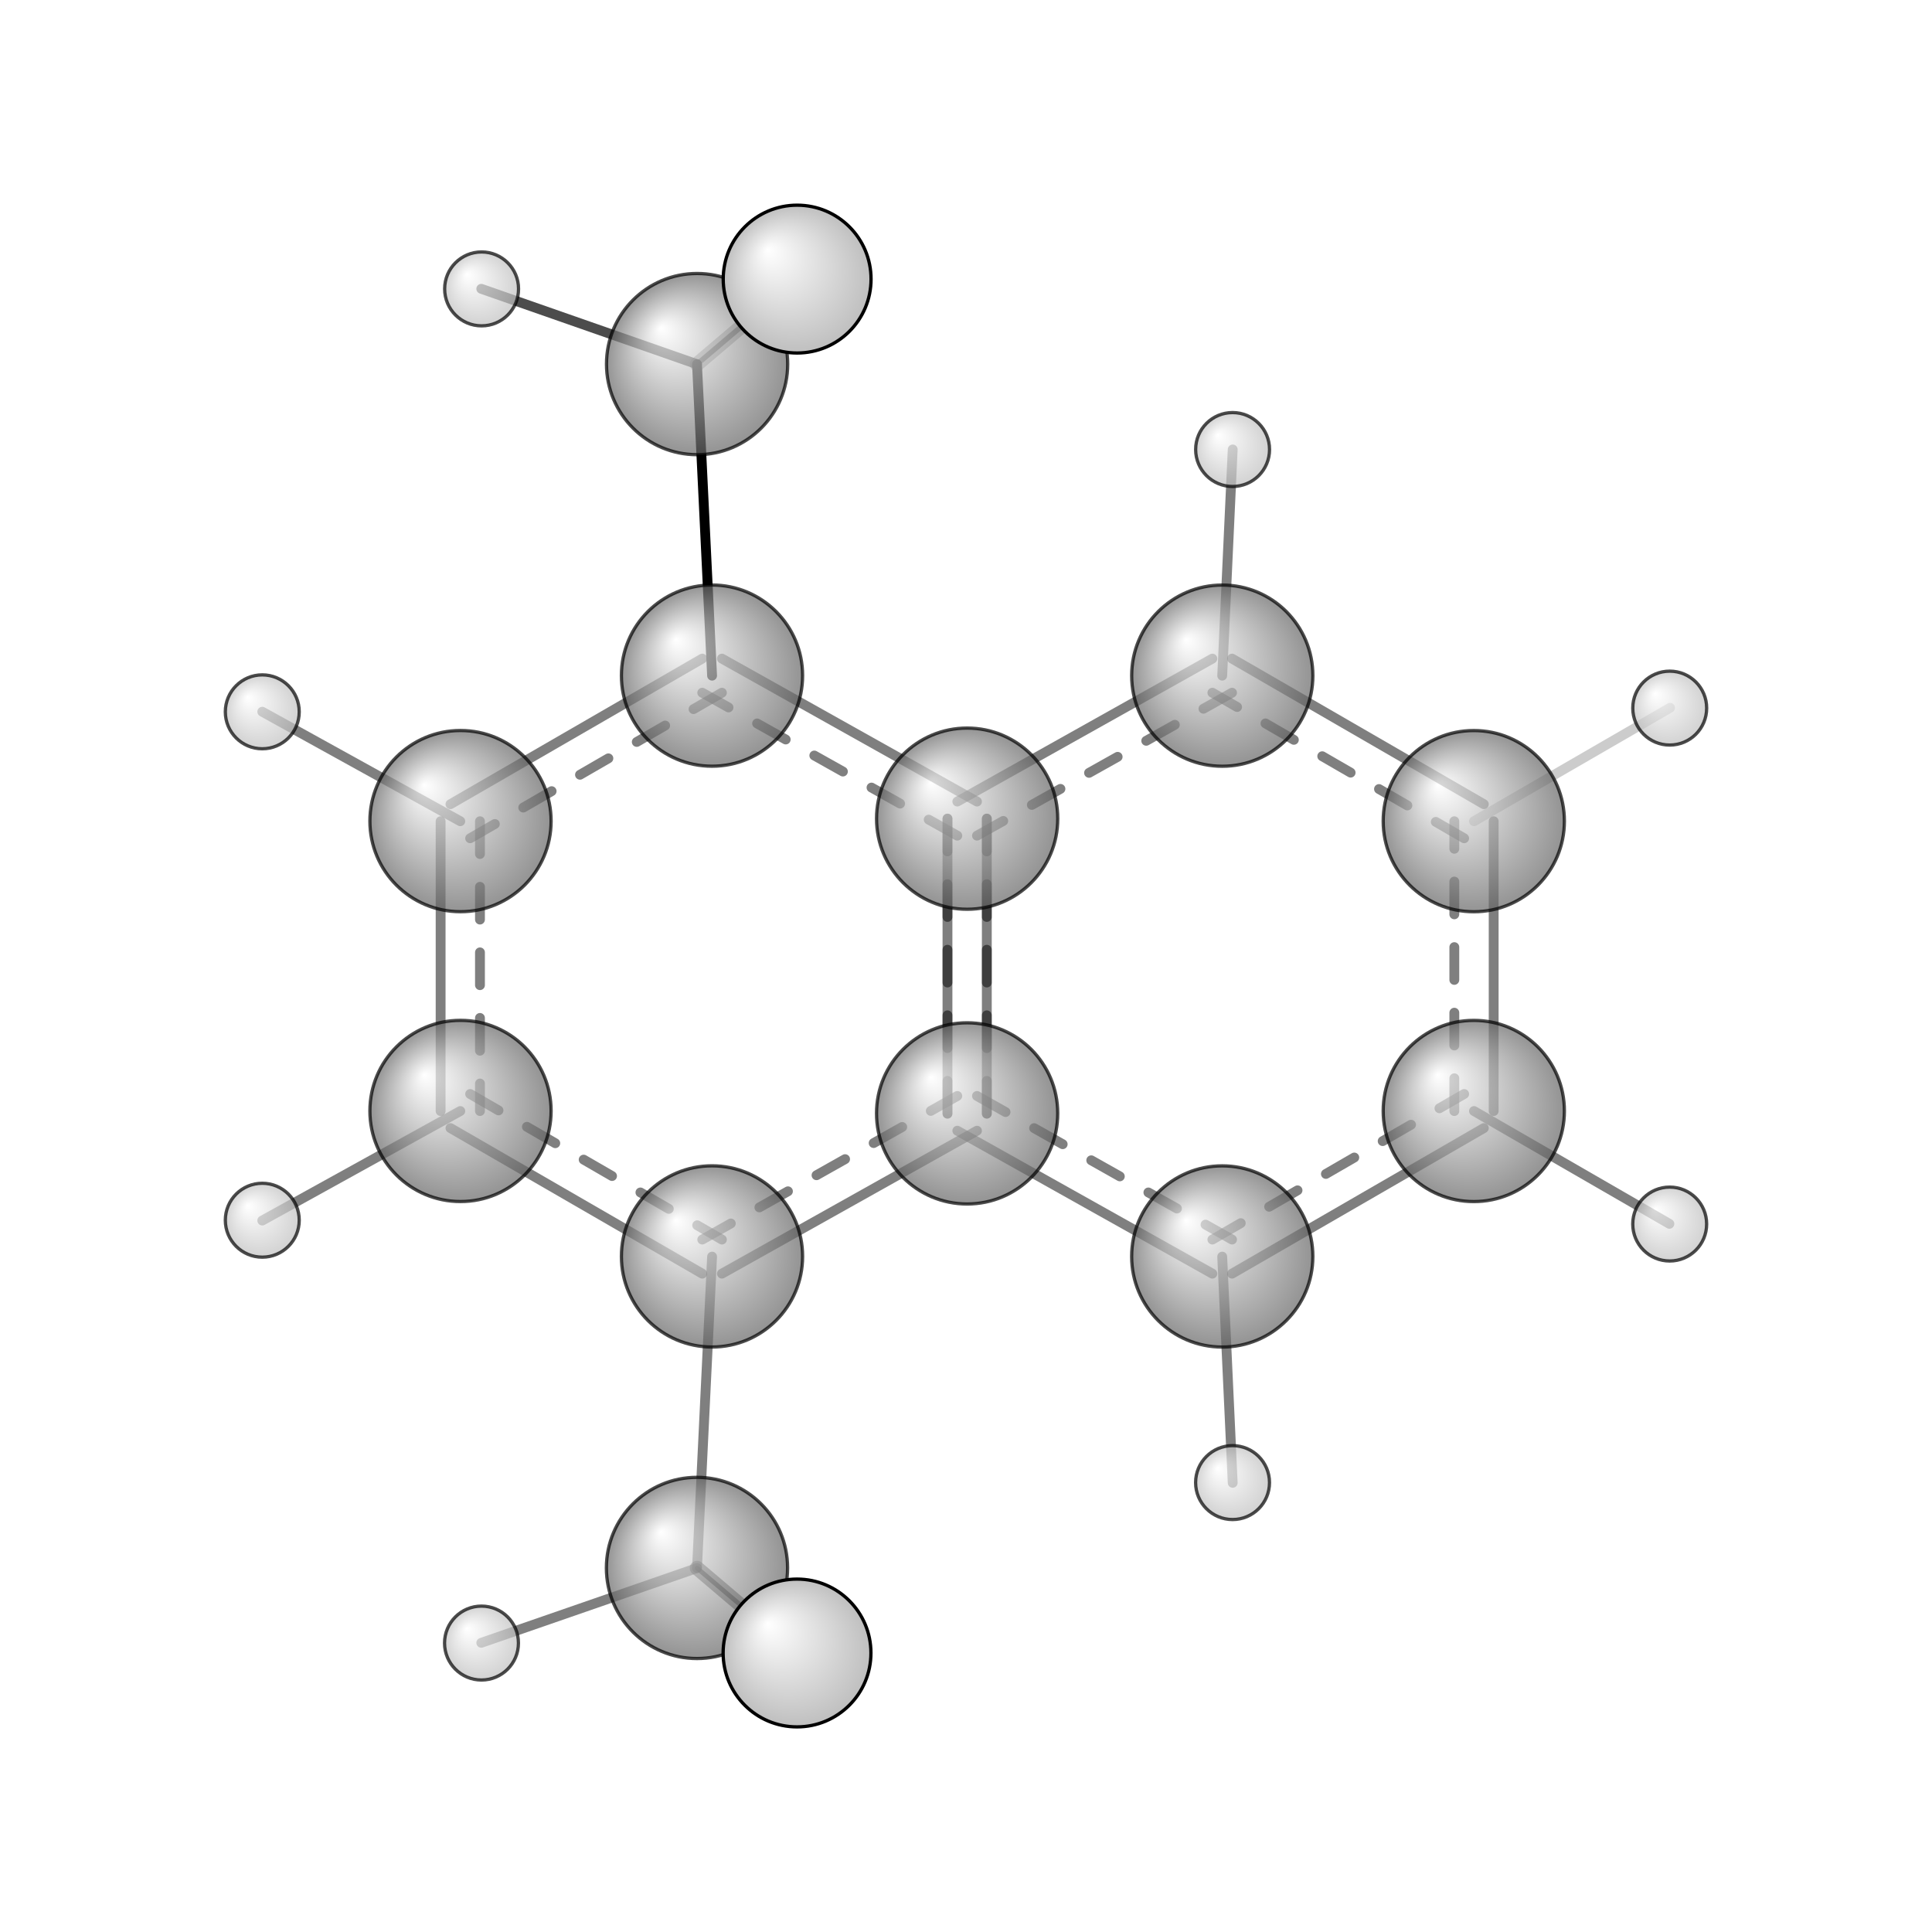 <?xml version="1.0"?>
<svg version="1.1" id="topsvg"
xmlns="http://www.w3.org/2000/svg" xmlns:xlink="http://www.w3.org/1999/xlink"
xmlns:cml="http://www.xml-cml.org/schema" x="0" y="0" width="200px" height="200px" viewBox="0 0 100 100">
<title>11304 - Open Babel Depiction</title>
<rect x="0" y="0" width="100" height="100" fill="white"/>
<defs>
<radialGradient id='radialffffff666666' cx='50%' cy='50%' r='50%' fx='30%' fy='30%'>
  <stop offset=' 0%' stop-color="rgb(255,255,255)"  stop-opacity='1.0'/>
  <stop offset='100%' stop-color="rgb(102,102,102)"  stop-opacity ='1.0'/>
</radialGradient>
<radialGradient id='radialffffffbfbfbf' cx='50%' cy='50%' r='50%' fx='30%' fy='30%'>
  <stop offset=' 0%' stop-color="rgb(255,255,255)"  stop-opacity='1.0'/>
  <stop offset='100%' stop-color="rgb(191,191,191)"  stop-opacity ='1.0'/>
</radialGradient>
</defs>
<g transform="translate(0,0)">
<svg width="100" height="100" x="0" y="0" viewBox="0 0 294.651 289.559"
font-family="sans-serif" stroke="rgb(0,0,0)" stroke-width="4"  stroke-linecap="round">
<line x1="108.6" y1="100.5" x2="106.3" y2="53.0" opacity="1.0" stroke="rgb(0,0,0)"  stroke-width="1.5"/>
<line x1="108.6" y1="189.1" x2="106.3" y2="236.6" opacity="0.5" stroke="rgb(0,0,0)"  stroke-width="1.5"/>
<line x1="70.2" y1="122.7" x2="40.0" y2="106.0" opacity="0.5" stroke="rgb(0,0,0)"  stroke-width="1.5"/>
<line x1="70.2" y1="166.9" x2="40.0" y2="183.6" opacity="0.5" stroke="rgb(0,0,0)"  stroke-width="1.5"/>
<line x1="186.4" y1="100.5" x2="188.0" y2="66.0" opacity="0.5" stroke="rgb(0,0,0)"  stroke-width="1.5"/>
<line x1="186.4" y1="189.1" x2="188.0" y2="223.6" opacity="0.5" stroke="rgb(0,0,0)"  stroke-width="1.5"/>
<line x1="106.3" y1="53.0" x2="121.6" y2="40.0" opacity="0.5" stroke="rgb(0,0,0)"  stroke-width="0.8"/>
<line x1="106.3" y1="53.0" x2="121.6" y2="40.0" opacity="0.3" stroke="rgb(0,0,0)"  stroke-width="2.2"/>
<line x1="106.3" y1="53.0" x2="73.4" y2="41.5" opacity="0.7" stroke="rgb(0,0,0)"  stroke-width="1.5"/>
<line x1="106.3" y1="236.6" x2="73.4" y2="248.0" opacity="0.5" stroke="rgb(0,0,0)"  stroke-width="1.5"/>
<line x1="106.3" y1="236.6" x2="121.6" y2="249.6" opacity="0.5" stroke="rgb(0,0,0)"  stroke-width="2.2"/>
<line x1="106.3" y1="236.6" x2="121.6" y2="249.6" opacity="0.7" stroke="rgb(0,0,0)"  stroke-width="0.7"/>
<line x1="224.8" y1="122.7" x2="254.7" y2="105.4" opacity="0.2" stroke="rgb(0,0,0)"  stroke-width="1.5"/>
<line x1="224.8" y1="166.9" x2="254.6" y2="184.1" opacity="0.5" stroke="rgb(0,0,0)"  stroke-width="1.5"/>
<line x1="149.0" y1="119.7" x2="110.1" y2="97.9" opacity="0.5" stroke="rgb(0,0,0)"  stroke-width="1.5"/>
<line x1="146.0" y1="124.9" x2="107.1" y2="103.1" opacity="0.5" stroke="rgb(0,0,0)"  stroke-width="1.5" stroke-dasharray="5.0,5.0"/>
<line x1="107.1" y1="97.9" x2="68.7" y2="120.1" opacity="0.5" stroke="rgb(0,0,0)"  stroke-width="1.5"/>
<line x1="110.1" y1="103.1" x2="71.7" y2="125.3" opacity="0.5" stroke="rgb(0,0,0)"  stroke-width="1.5" stroke-dasharray="5.0,5.0"/>
<line x1="67.2" y1="122.7" x2="67.2" y2="166.9" opacity="0.5" stroke="rgb(0,0,0)"  stroke-width="1.5"/>
<line x1="73.2" y1="122.7" x2="73.2" y2="166.9" opacity="0.5" stroke="rgb(0,0,0)"  stroke-width="1.5" stroke-dasharray="5.0,5.0"/>
<line x1="68.7" y1="169.5" x2="107.1" y2="191.7" opacity="0.5" stroke="rgb(0,0,0)"  stroke-width="1.5"/>
<line x1="71.7" y1="164.3" x2="110.1" y2="186.5" opacity="0.5" stroke="rgb(0,0,0)"  stroke-width="1.5" stroke-dasharray="5.0,5.0"/>
<line x1="110.1" y1="191.7" x2="149.0" y2="169.9" opacity="0.5" stroke="rgb(0,0,0)"  stroke-width="1.5"/>
<line x1="107.1" y1="186.5" x2="146.0" y2="164.6" opacity="0.5" stroke="rgb(0,0,0)"  stroke-width="1.5" stroke-dasharray="5.0,5.0"/>
<line x1="150.5" y1="167.3" x2="150.5" y2="122.3" opacity="0.5" stroke="rgb(0,0,0)"  stroke-width="1.5"/>
<line x1="144.5" y1="167.3" x2="144.5" y2="122.3" opacity="0.5" stroke="rgb(0,0,0)"  stroke-width="1.5" stroke-dasharray="5.0,5.0"/>
<line x1="144.5" y1="122.3" x2="144.5" y2="167.3" opacity="0.5" stroke="rgb(0,0,0)"  stroke-width="1.5"/>
<line x1="150.5" y1="122.3" x2="150.5" y2="167.3" opacity="0.5" stroke="rgb(0,0,0)"  stroke-width="1.5" stroke-dasharray="5.0,5.0"/>
<line x1="146.0" y1="169.9" x2="184.9" y2="191.7" opacity="0.5" stroke="rgb(0,0,0)"  stroke-width="1.5"/>
<line x1="149.0" y1="164.6" x2="187.9" y2="186.5" opacity="0.5" stroke="rgb(0,0,0)"  stroke-width="1.5" stroke-dasharray="5.0,5.0"/>
<line x1="187.9" y1="191.7" x2="226.3" y2="169.5" opacity="0.5" stroke="rgb(0,0,0)"  stroke-width="1.5"/>
<line x1="184.9" y1="186.5" x2="223.3" y2="164.3" opacity="0.5" stroke="rgb(0,0,0)"  stroke-width="1.5" stroke-dasharray="5.0,5.0"/>
<line x1="227.8" y1="166.9" x2="227.8" y2="122.7" opacity="0.5" stroke="rgb(0,0,0)"  stroke-width="1.5"/>
<line x1="221.8" y1="166.9" x2="221.8" y2="122.7" opacity="0.5" stroke="rgb(0,0,0)"  stroke-width="1.5" stroke-dasharray="5.0,5.0"/>
<line x1="226.3" y1="120.1" x2="187.9" y2="97.9" opacity="0.5" stroke="rgb(0,0,0)"  stroke-width="1.5"/>
<line x1="223.3" y1="125.3" x2="184.9" y2="103.1" opacity="0.5" stroke="rgb(0,0,0)"  stroke-width="1.5" stroke-dasharray="5.0,5.0"/>
<line x1="184.9" y1="97.9" x2="146.0" y2="119.7" opacity="0.5" stroke="rgb(0,0,0)"  stroke-width="1.5"/>
<line x1="187.9" y1="103.1" x2="149.0" y2="124.9" opacity="0.5" stroke="rgb(0,0,0)"  stroke-width="1.5" stroke-dasharray="5.0,5.0"/>
<circle cx="121.563" cy="249.559" r="5.636" opacity="0.2" style="stroke:black;stroke-width:0.5;fill:url(#radialffffffbfbfbf)"/>
<circle cx="121.582" cy="40" r="5.636" opacity="0.2" style="stroke:black;stroke-width:0.5;fill:url(#radialffffffbfbfbf)"/>
<circle cx="70.231" cy="122.681" r="13.818" opacity="0.707" style="stroke:black;stroke-width:0.5;fill:url(#radialffffff666666)"/>
<circle cx="40" cy="106.015" r="5.636" opacity="0.707" style="stroke:black;stroke-width:0.5;fill:url(#radialffffffbfbfbf)"/>
<circle cx="147.5" cy="122.309" r="13.818" opacity="0.707" style="stroke:black;stroke-width:0.5;fill:url(#radialffffff666666)"/>
<circle cx="108.588" cy="100.492" r="13.818" opacity="0.707" style="stroke:black;stroke-width:0.5;fill:url(#radialffffff666666)"/>
<circle cx="70.231" cy="166.885" r="13.818" opacity="0.707" style="stroke:black;stroke-width:0.5;fill:url(#radialffffff666666)"/>
<circle cx="186.409" cy="100.498" r="13.818" opacity="0.707" style="stroke:black;stroke-width:0.5;fill:url(#radialffffff666666)"/>
<circle cx="224.769" cy="122.687" r="13.818" opacity="0.707" style="stroke:black;stroke-width:0.5;fill:url(#radialffffff666666)"/>
<circle cx="187.984" cy="66.01" r="5.636" opacity="0.707" style="stroke:black;stroke-width:0.5;fill:url(#radialffffffbfbfbf)"/>
<circle cx="254.651" cy="105.447" r="5.636" opacity="0.707" style="stroke:black;stroke-width:0.5;fill:url(#radialffffffbfbfbf)"/>
<circle cx="147.497" cy="167.259" r="13.818" opacity="0.707" style="stroke:black;stroke-width:0.5;fill:url(#radialffffff666666)"/>
<circle cx="108.588" cy="189.071" r="13.818" opacity="0.707" style="stroke:black;stroke-width:0.5;fill:url(#radialffffff666666)"/>
<circle cx="224.769" cy="166.891" r="13.818" opacity="0.707" style="stroke:black;stroke-width:0.5;fill:url(#radialffffff666666)"/>
<circle cx="40" cy="183.55" r="5.636" opacity="0.707" style="stroke:black;stroke-width:0.5;fill:url(#radialffffffbfbfbf)"/>
<circle cx="186.406" cy="189.077" r="13.818" opacity="0.707" style="stroke:black;stroke-width:0.5;fill:url(#radialffffff666666)"/>
<circle cx="106.298" cy="236.581" r="13.818" opacity="0.707" style="stroke:black;stroke-width:0.5;fill:url(#radialffffff666666)"/>
<circle cx="187.978" cy="223.565" r="5.636" opacity="0.707" style="stroke:black;stroke-width:0.5;fill:url(#radialffffffbfbfbf)"/>
<circle cx="73.433" cy="248.038" r="5.636" opacity="0.707" style="stroke:black;stroke-width:0.5;fill:url(#radialffffffbfbfbf)"/>
<circle cx="254.647" cy="184.135" r="5.636" opacity="0.707" style="stroke:black;stroke-width:0.5;fill:url(#radialffffffbfbfbf)"/>
<circle cx="73.449" cy="41.515" r="5.636" opacity="0.707" style="stroke:black;stroke-width:0.5;fill:url(#radialffffffbfbfbf)"/>
<circle cx="106.314" cy="52.981" r="13.818" opacity="0.707" style="stroke:black;stroke-width:0.5;fill:url(#radialffffff666666)"/>
<circle cx="121.556" cy="249.553" r="11.271" opacity="1" style="stroke:black;stroke-width:0.5;fill:url(#radialffffffbfbfbf)"/>
<circle cx="121.572" cy="40.019" r="11.273" opacity="1" style="stroke:black;stroke-width:0.5;fill:url(#radialffffffbfbfbf)"/>
</svg>
</g>
</svg>
